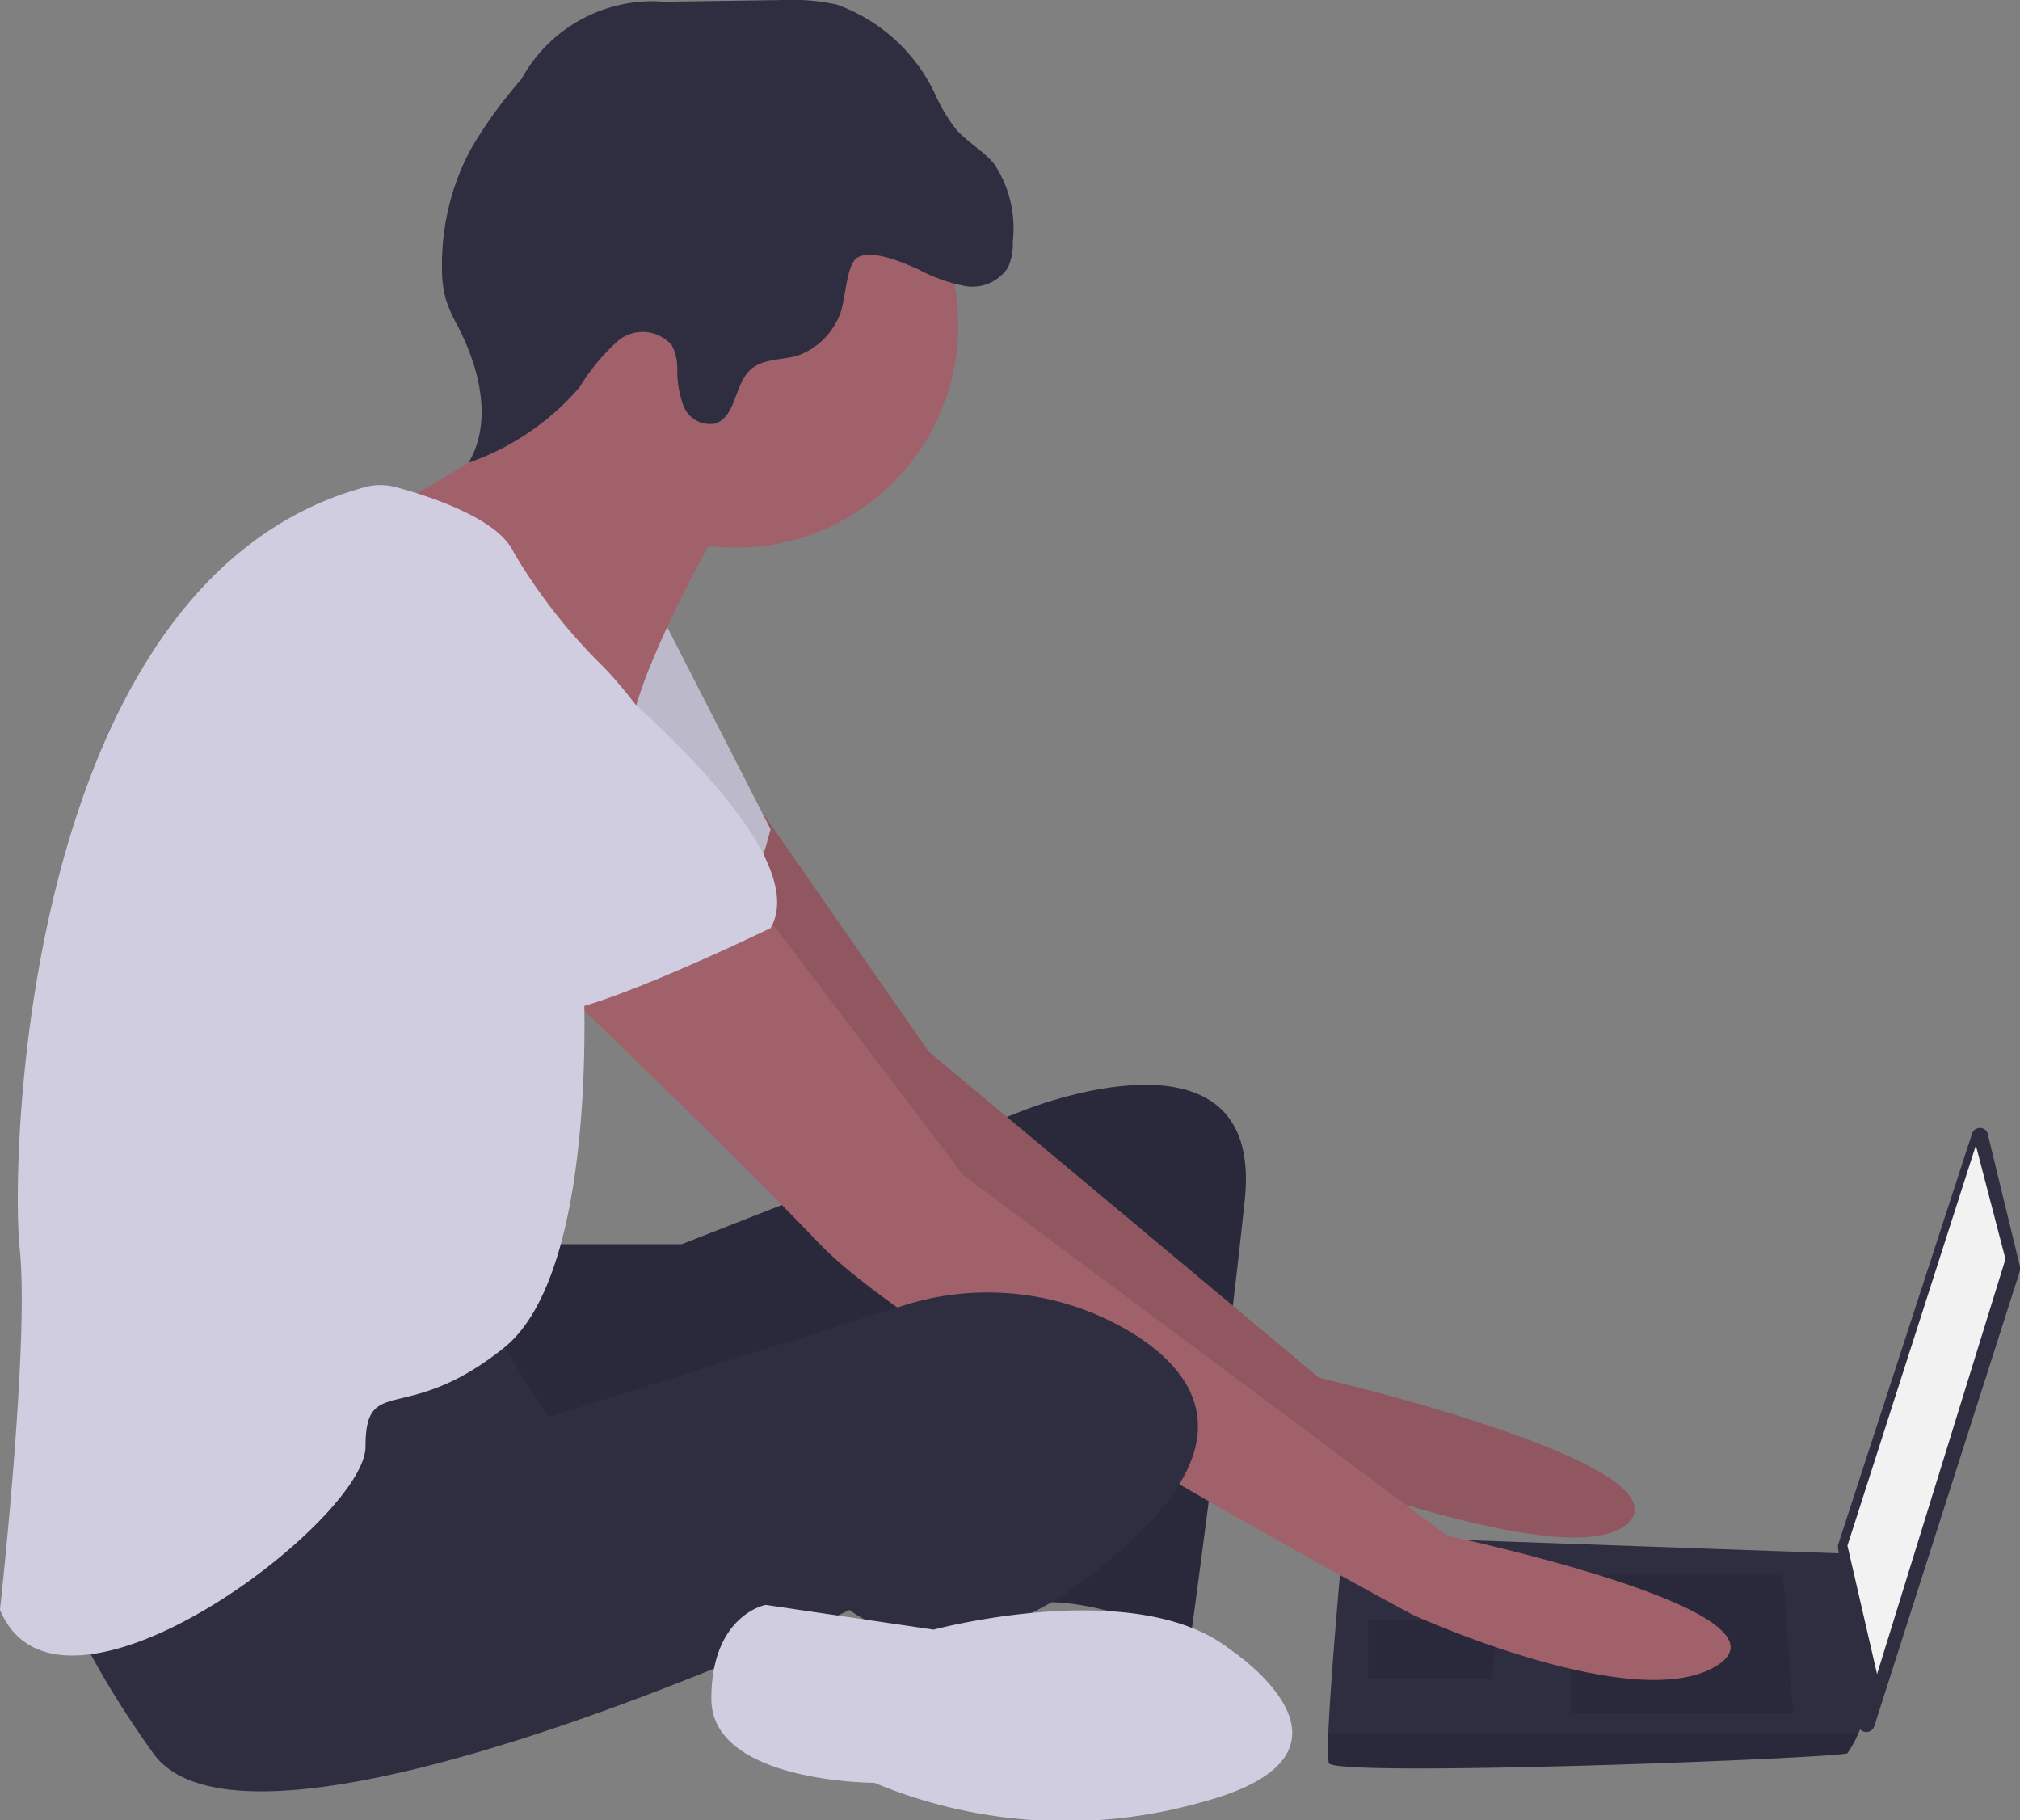 <svg xmlns="http://www.w3.org/2000/svg" width="69.004" height="62.171" viewBox="0 0 69.004 62.171">
  <rect x="0" y="0" width="69.004" height="62.171" fill="#808080" stroke="none"/>
  <g id="undraw_web_developer_p3e5" transform="translate(0 -34.684)">
    <path id="Path_108" data-name="Path 108" d="M178.026,637.191h4.725l11.643-4.556s8.268-3.375,7.593,3.037-1.856,15.018-1.856,15.018-3.712-1.687-5.737-1.181-.675-10.293-.675-10.293-16.537,7.931-18.055,6.918-1.856-8.1-1.856-8.1Z" transform="translate(-159.465 -560.013)" fill="#2f2e41"/>
    <path id="Path_109" data-name="Path 109" d="M178.026,637.191h4.725l11.643-4.556s8.268-3.375,7.593,3.037-1.856,15.018-1.856,15.018-3.712-1.687-5.737-1.181-.675-10.293-.675-10.293-16.537,7.931-18.055,6.918-1.856-8.1-1.856-8.1Z" transform="translate(-159.465 -560.013)" opacity="0.1"/>
    <path id="Path_110" data-name="Path 110" d="M235.94,558.82l5.718,8.215,13.33,11.137s12.318,2.869,10.631,4.893-11.981-2.025-11.981-2.025S238.283,569.9,237.777,569.06s-6.075-8.775-6.075-8.775Z" transform="translate(-209.934 -496.437)" fill="#a0616a"/>
    <path id="Path_111" data-name="Path 111" d="M235.94,558.82l5.718,8.215,13.33,11.137s12.318,2.869,10.631,4.893-11.981-2.025-11.981-2.025S238.283,569.9,237.777,569.06s-6.075-8.775-6.075-8.775Z" transform="translate(-209.934 -496.437)" opacity="0.1"/>
    <path id="Path_112" data-name="Path 112" d="M200.429,507.092l3.712,7.256s-.844,3.544-2.194,3.881-7.087-4.387-7.087-4.387Z" transform="translate(-177.818 -451.343)" fill="#d0cde1"/>
    <path id="Path_113" data-name="Path 113" d="M200.429,507.092l3.712,7.256s-.844,3.544-2.194,3.881-7.087-4.387-7.087-4.387Z" transform="translate(-177.818 -451.343)" opacity="0.1"/>
    <path id="Path_114" data-name="Path 114" d="M556.6,643.433l1.1,4.523a.282.282,0,0,1-.005.153l-4.974,15.545a.283.283,0,0,1-.55-.054l-.688-6.056a.282.282,0,0,1,.012-.119l4.566-14.013a.283.283,0,0,1,.543.021Z" transform="translate(-488.696 -570.011)" fill="#2f2e41"/>
    <path id="Path_115" data-name="Path 115" d="M496.483,575.493l1.012,3.881-4.387,14.174-1.012-4.387Z" transform="translate(-428.987 -501.689)" fill="#f2f2f2"/>
    <path id="Path_116" data-name="Path 116" d="M415.725,759.587c.169.506,17.549-.169,17.718-.337a3.665,3.665,0,0,0,.371-.675c.159-.338.3-.675.3-.675l-.675-5.464-17.212-.611s-.43,4.63-.518,6.75A5.064,5.064,0,0,0,415.725,759.587Z" transform="translate(-370.334 -664.69)" fill="#2f2e41"/>
    <path id="Path_117" data-name="Path 117" d="M425.669,689.965l.337,4.725h-7.593v-4.725Z" transform="translate(-364.754 -601.48)" opacity="0.1"/>
    <path id="Path_118" data-name="Path 118" d="M368.854,701.745l.045-.009-.214,2.034h-4.219v-2.025Z" transform="translate(-317.726 -611.742)" opacity="0.1"/>
    <path id="Path_119" data-name="Path 119" d="M415.725,805.468c.169.506,17.549-.169,17.718-.337a3.661,3.661,0,0,0,.371-.675h-18.1A5.064,5.064,0,0,0,415.725,805.468Z" transform="translate(-370.334 -710.571)" opacity="0.1"/>
    <circle id="Ellipse_42" data-name="Ellipse 42" cx="7.593" cy="7.593" r="7.593" transform="translate(17.549 38.2)" fill="#a0616a"/>
    <path id="Path_120" data-name="Path 120" d="M175.5,437.633s-2.531,4.387-3.037,6.75-7.593-4.725-7.593-4.725l-.928-2.447s6.665-3.122,6.159-5.653S175.5,437.633,175.5,437.633Z" transform="translate(-150.863 -385.09)" fill="#a0616a"/>
    <path id="Path_121" data-name="Path 121" d="M209.539,584.722l6.918,9.112,16.537,12.318s11.981,2.531,9.281,4.387-10.462-1.687-10.462-1.687-16.705-8.943-20.249-12.656-10.124-9.956-10.124-9.956Z" transform="translate(-183.553 -519.017)" fill="#a0616a"/>
    <path id="Path_122" data-name="Path 122" d="M90.144,688.1l2.025,3.206,12.085-3.8a9.5,9.5,0,0,1,7.911.954c2.109,1.329,3.459,3.438.422,6.56-6.075,6.243-10.124,2.869-10.124,2.869S82.044,707.5,78.67,702.779s-3.544-7.087-3.544-7.087S88.119,687.592,90.144,688.1Z" transform="translate(-73.439 -608.219)" fill="#2f2e41"/>
    <path id="Path_123" data-name="Path 123" d="M269.156,771.764s5.4,3.544-1.012,5.231a16.989,16.989,0,0,1-11.137-.675s-5.568,0-5.568-2.869,1.856-3.206,1.856-3.206l5.737.844S265.95,769.233,269.156,771.764Z" transform="translate(-227.139 -680.748)" fill="#d0cde1"/>
    <path id="Path_124" data-name="Path 124" d="M195.964,352.033a5.662,5.662,0,0,0,1.591.57,1.453,1.453,0,0,0,1.468-.629,1.974,1.974,0,0,0,.167-.893,3.975,3.975,0,0,0-.634-2.645c-.374-.456-.919-.744-1.306-1.189a5.62,5.62,0,0,1-.66-1.079,5.912,5.912,0,0,0-3.414-3.178,7.4,7.4,0,0,0-1.993-.152l-3.9.055a5.1,5.1,0,0,0-4.88,2.646,15.279,15.279,0,0,0-1.723,2.379,8.346,8.346,0,0,0-.989,4.089,3.825,3.825,0,0,0,.14,1.082,6,6,0,0,0,.425.934c.731,1.436,1.165,3.229.342,4.615a8.866,8.866,0,0,0,3.789-2.574,7.1,7.1,0,0,1,1.315-1.59,1.318,1.318,0,0,1,1.84.153,1.649,1.649,0,0,1,.186.772,3.54,3.54,0,0,0,.213,1.3.977.977,0,0,0,1.061.605c.735-.207.664-1.335,1.23-1.847.43-.389,1.093-.315,1.645-.491a2.441,2.441,0,0,0,1.4-1.38c.209-.469.206-1.7.6-1.95C194.376,351.322,195.5,351.828,195.964,352.033Z" transform="translate(-164.592 -308.15)" fill="#2f2e41"/>
    <path id="Path_125" data-name="Path 125" d="M74.443,472.1a2,2,0,0,1,1.042,0c1.083.291,3.511,1.061,4.032,2.232a18.9,18.9,0,0,0,3.037,3.881s3.206,3.206,2.531,5.4-3.206,4.725-3.206,4.725.675,10.462-2.7,13.162-4.725.844-4.725,3.375-10.462,10.462-12.487,5.568c0,0,1.012-9.112.675-12.318C62.31,494.969,62.8,475.255,74.443,472.1Z" transform="translate(-61.968 -420.781)" fill="#d0cde1"/>
    <path id="Path_126" data-name="Path 126" d="M147.894,502.764s10.293,7.593,8.437,10.8c0,0-6.243,3.037-7.593,2.869s-6.581-6.075-7.931-6.581S138.782,500.233,147.894,502.764Z" transform="translate(-130.007 -447.183)" fill="#d0cde1"/>
  </g>
</svg>
